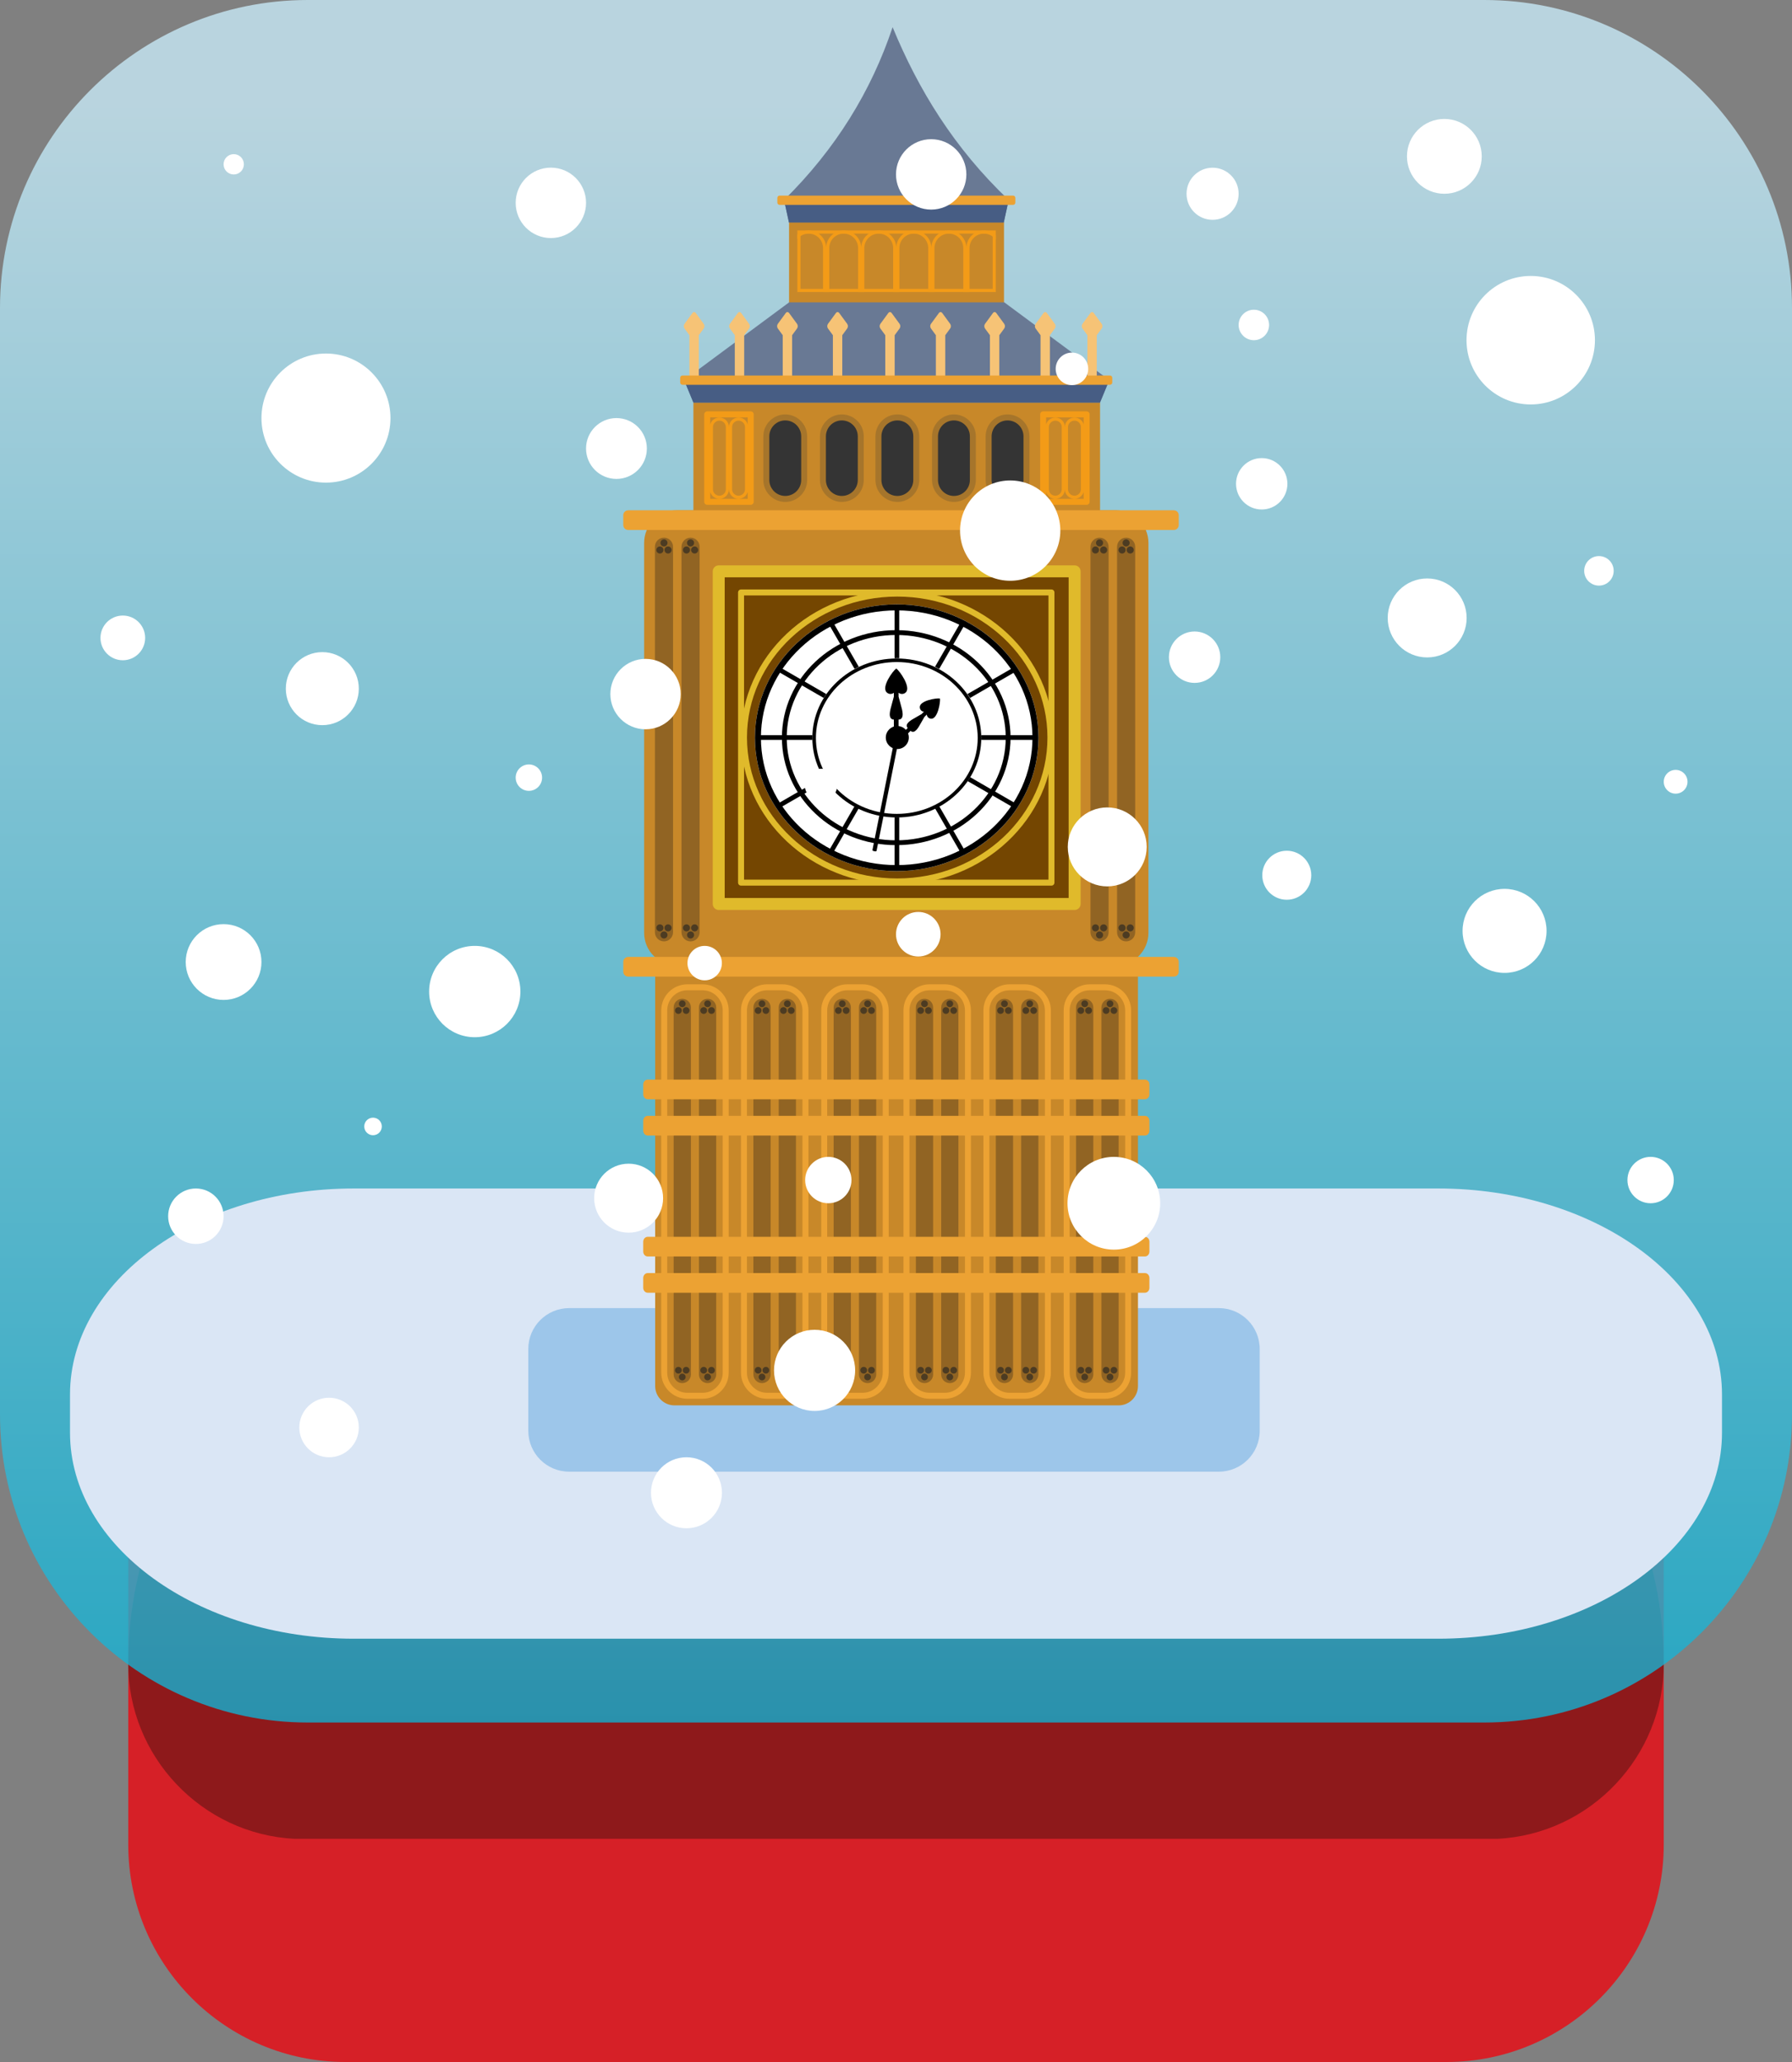 <?xml version="1.0" encoding="UTF-8" standalone="no"?>
<!DOCTYPE svg PUBLIC "-//W3C//DTD SVG 1.1//EN" "http://www.w3.org/Graphics/SVG/1.1/DTD/svg11.dtd">
<svg width="100%" height="100%" viewBox="0 0 300 345" version="1.1" xmlns="http://www.w3.org/2000/svg" xmlns:xlink="http://www.w3.org/1999/xlink" xml:space="preserve" xmlns:serif="http://www.serif.com/" style="fill-rule:evenodd;clip-rule:evenodd;stroke-linejoin:round;stroke-miterlimit:2;">
    <rect x="0" y="0" width="300" height="345" fill="#808080" stroke="none"/>
    <path d="M278.53,248.83C278.53,228.751 262.229,212.45 242.15,212.45L57.85,212.45C37.771,212.45 21.47,228.751 21.47,248.83L21.47,308.62C21.47,328.699 37.771,345 57.85,345L242.15,345C262.229,345 278.53,328.699 278.53,308.62L278.53,248.83Z" style="fill:#d62027;"/>
    <path d="M212.71,212.45L87.29,212.45C51.186,212.45 21.475,242.156 21.47,278.26C21.403,293.84 33.769,306.889 49.33,307.66L250.67,307.66C266.231,306.889 278.597,293.84 278.53,278.26C278.525,242.156 248.814,212.45 212.71,212.45Z" style="fill:#8e191b;fill-rule:nonzero;"/>
    <path d="M300,51.53C300,23.09 276.91,0 248.47,0L51.53,0C23.09,0 0,23.09 0,51.53L0,236.67C0,265.11 23.09,288.2 51.53,288.2L248.47,288.2C276.91,288.2 300,265.11 300,236.67L300,51.53Z" style="fill:url(#_Linear1);"/>
    <path d="M240.77,198.85L59.23,198.85C32.99,198.85 11.72,214.28 11.72,233.32L11.72,239.71C11.72,258.71 32.99,274.18 59.23,274.18L240.77,274.18C267.01,274.18 288.28,258.75 288.28,239.71L288.28,233.32C288.28,214.28 267,198.85 240.77,198.85Z" style="fill:#dae6f5;fill-rule:nonzero;"/>
    <g transform="matrix(1,0,0,1,9.939,0)">
        <path d="M200.95,225.706C200.95,221.931 197.885,218.865 194.109,218.865L85.343,218.865C81.567,218.865 78.502,221.931 78.502,225.706L78.502,239.389C78.502,243.165 81.567,246.23 85.343,246.23L194.109,246.23C197.885,246.23 200.95,243.165 200.95,239.389L200.95,225.706Z" style="fill:#9dc6ea;"/>
    </g>
    <g transform="matrix(0.886,0,0,0.886,17.702,26.922)">
        <g transform="matrix(0.894,0,0,0.908,11.731,23.853)">
            <path d="M205.043,54.145C205.043,51.928 203.214,50.127 200.961,50.127L107.084,50.127C104.831,50.127 103.002,51.928 103.002,54.145L103.002,228.53C103.002,230.747 104.831,232.548 107.084,232.548L200.961,232.548C203.214,232.548 205.043,230.747 205.043,228.53L205.043,54.145Z" style="fill:#c88829;"/>
        </g>
        <g transform="matrix(0.753,0,0,0.13,33.479,39.094)">
            <rect x="103.002" y="50.127" width="102.04" height="182.42" style="fill:#c88829;"/>
        </g>
        <g transform="matrix(0.398,0,0,0.101,88.12,6.527)">
            <rect x="103.002" y="50.127" width="102.04" height="182.42" style="fill:#c88829;"/>
        </g>
        <g transform="matrix(0.812,0,0,0.812,26.942,9.537)">
            <path d="M103.569,44.458L101.409,39.234L125.84,21.148L175.91,21.148L200.341,39.234L198.181,44.458L103.569,44.458Z" style="fill:#697994;"/>
        </g>
        <g transform="matrix(0.812,0,0,0.812,26.942,9.537)">
            <path d="M103.569,44.458L101.409,39.234L200.341,39.234L198.181,44.458L103.569,44.458Z" style="fill:#475d84;"/>
        </g>
        <g transform="matrix(0.429,0,0,0.812,84.665,-24.475)">
            <path d="M103.569,44.458L101.409,39.234C124.122,27.39 139.808,13.933 149.222,-0.957C160.499,13.491 176.208,27.13 200.341,39.234L198.181,44.458L103.569,44.458Z" style="fill:#697994;"/>
        </g>
        <g transform="matrix(0.429,0,0,0.812,84.665,-24.475)">
            <path d="M103.569,44.458L101.409,39.234L200.341,39.234L198.181,44.458L103.569,44.458Z" style="fill:#475d84;"/>
        </g>
        <g transform="matrix(0.856,0,0,0.796,20.698,29.031)">
            <path d="M205.981,54.145C205.981,49.88 202.762,46.417 198.797,46.417L101.848,46.417C97.883,46.417 94.664,49.88 94.664,54.145L94.664,146.666C94.664,150.931 97.883,154.394 101.848,154.394L198.797,154.394C202.762,154.394 205.981,150.931 205.981,146.666L205.981,54.145Z" style="fill:#c88829;"/>
        </g>
        <g>
            <g transform="matrix(1.129,0,0,2.481,-19.989,-158.706)">
                <path d="M112.648,93.335C112.648,92.955 111.969,92.646 111.132,92.646C110.296,92.646 109.617,92.955 109.617,93.335L109.617,122.685C109.617,123.065 110.296,123.374 111.132,123.374C111.969,123.374 112.648,123.065 112.648,122.685L112.648,93.335Z" style="fill:#916423;"/>
            </g>
            <g transform="matrix(1.129,0,0,1.129,-19.989,-30.401)">
                <path d="M111.132,156.99C111.459,156.99 111.725,156.725 111.725,156.398C111.725,156.071 111.459,155.806 111.132,155.806C110.806,155.806 110.54,156.071 110.54,156.398C110.54,156.725 110.806,156.99 111.132,156.99ZM110.451,155.806C110.778,155.806 111.043,155.541 111.043,155.214C111.043,154.887 110.778,154.622 110.451,154.622C110.124,154.622 109.859,154.887 109.859,155.214C109.859,155.541 110.124,155.806 110.451,155.806ZM111.814,155.806C112.141,155.806 112.406,155.541 112.406,155.214C112.406,154.887 112.141,154.622 111.814,154.622C111.487,154.622 111.222,154.887 111.222,155.214C111.222,155.541 111.487,155.806 111.814,155.806ZM110.451,91.415C110.778,91.415 111.043,91.68 111.043,92.007C111.043,92.334 110.778,92.599 110.451,92.599C110.124,92.599 109.859,92.334 109.859,92.007C109.859,91.68 110.124,91.415 110.451,91.415ZM111.814,91.415C112.141,91.415 112.406,91.68 112.406,92.007C112.406,92.334 112.141,92.599 111.814,92.599C111.487,92.599 111.222,92.334 111.222,92.007C111.222,91.68 111.487,91.415 111.814,91.415ZM111.132,90.23C111.459,90.23 111.725,90.496 111.725,90.822C111.725,91.149 111.459,91.415 111.132,91.415C110.806,91.415 110.54,91.149 110.54,90.822C110.54,90.496 110.806,90.23 111.132,90.23Z" style="fill:#4c3b22;"/>
            </g>
        </g>
        <g transform="matrix(1,0,0,1,5.023,0)">
            <g transform="matrix(1.129,0,0,2.481,-19.989,-158.706)">
                <path d="M112.648,93.335C112.648,92.955 111.969,92.646 111.132,92.646C110.296,92.646 109.617,92.955 109.617,93.335L109.617,122.685C109.617,123.065 110.296,123.374 111.132,123.374C111.969,123.374 112.648,123.065 112.648,122.685L112.648,93.335Z" style="fill:#916423;"/>
            </g>
            <g transform="matrix(1.129,0,0,1.129,-19.989,-30.401)">
                <path d="M111.132,156.99C111.459,156.99 111.725,156.725 111.725,156.398C111.725,156.071 111.459,155.806 111.132,155.806C110.806,155.806 110.54,156.071 110.54,156.398C110.54,156.725 110.806,156.99 111.132,156.99ZM110.451,155.806C110.778,155.806 111.043,155.541 111.043,155.214C111.043,154.887 110.778,154.622 110.451,154.622C110.124,154.622 109.859,154.887 109.859,155.214C109.859,155.541 110.124,155.806 110.451,155.806ZM111.814,155.806C112.141,155.806 112.406,155.541 112.406,155.214C112.406,154.887 112.141,154.622 111.814,154.622C111.487,154.622 111.222,154.887 111.222,155.214C111.222,155.541 111.487,155.806 111.814,155.806ZM110.451,91.415C110.778,91.415 111.043,91.68 111.043,92.007C111.043,92.334 110.778,92.599 110.451,92.599C110.124,92.599 109.859,92.334 109.859,92.007C109.859,91.68 110.124,91.415 110.451,91.415ZM111.814,91.415C112.141,91.415 112.406,91.68 112.406,92.007C112.406,92.334 112.141,92.599 111.814,92.599C111.487,92.599 111.222,92.334 111.222,92.007C111.222,91.68 111.487,91.415 111.814,91.415ZM111.132,90.23C111.459,90.23 111.725,90.496 111.725,90.822C111.725,91.149 111.459,91.415 111.132,91.415C110.806,91.415 110.54,91.149 110.54,90.822C110.54,90.496 110.806,90.23 111.132,90.23Z" style="fill:#4c3b22;"/>
            </g>
        </g>
        <g transform="matrix(1,0,0,1,82.302,0)">
            <g transform="matrix(1.129,0,0,2.481,-19.989,-158.706)">
                <path d="M112.648,93.335C112.648,92.955 111.969,92.646 111.132,92.646C110.296,92.646 109.617,92.955 109.617,93.335L109.617,122.685C109.617,123.065 110.296,123.374 111.132,123.374C111.969,123.374 112.648,123.065 112.648,122.685L112.648,93.335Z" style="fill:#916423;"/>
            </g>
            <g transform="matrix(1.129,0,0,1.129,-19.989,-30.401)">
                <path d="M111.132,156.99C111.459,156.99 111.725,156.725 111.725,156.398C111.725,156.071 111.459,155.806 111.132,155.806C110.806,155.806 110.54,156.071 110.54,156.398C110.54,156.725 110.806,156.99 111.132,156.99ZM110.451,155.806C110.778,155.806 111.043,155.541 111.043,155.214C111.043,154.887 110.778,154.622 110.451,154.622C110.124,154.622 109.859,154.887 109.859,155.214C109.859,155.541 110.124,155.806 110.451,155.806ZM111.814,155.806C112.141,155.806 112.406,155.541 112.406,155.214C112.406,154.887 112.141,154.622 111.814,154.622C111.487,154.622 111.222,154.887 111.222,155.214C111.222,155.541 111.487,155.806 111.814,155.806ZM110.451,91.415C110.778,91.415 111.043,91.68 111.043,92.007C111.043,92.334 110.778,92.599 110.451,92.599C110.124,92.599 109.859,92.334 109.859,92.007C109.859,91.68 110.124,91.415 110.451,91.415ZM111.814,91.415C112.141,91.415 112.406,91.68 112.406,92.007C112.406,92.334 112.141,92.599 111.814,92.599C111.487,92.599 111.222,92.334 111.222,92.007C111.222,91.68 111.487,91.415 111.814,91.415ZM111.132,90.23C111.459,90.23 111.725,90.496 111.725,90.822C111.725,91.149 111.459,91.415 111.132,91.415C110.806,91.415 110.54,91.149 110.54,90.822C110.54,90.496 110.806,90.23 111.132,90.23Z" style="fill:#4c3b22;"/>
            </g>
        </g>
        <g transform="matrix(1,0,0,1,87.325,0)">
            <g transform="matrix(1.129,0,0,2.481,-19.989,-158.706)">
                <path d="M112.648,93.335C112.648,92.955 111.969,92.646 111.132,92.646C110.296,92.646 109.617,92.955 109.617,93.335L109.617,122.685C109.617,123.065 110.296,123.374 111.132,123.374C111.969,123.374 112.648,123.065 112.648,122.685L112.648,93.335Z" style="fill:#916423;"/>
            </g>
            <g transform="matrix(1.129,0,0,1.129,-19.989,-30.401)">
                <path d="M111.132,156.99C111.459,156.99 111.725,156.725 111.725,156.398C111.725,156.071 111.459,155.806 111.132,155.806C110.806,155.806 110.54,156.071 110.54,156.398C110.54,156.725 110.806,156.99 111.132,156.99ZM110.451,155.806C110.778,155.806 111.043,155.541 111.043,155.214C111.043,154.887 110.778,154.622 110.451,154.622C110.124,154.622 109.859,154.887 109.859,155.214C109.859,155.541 110.124,155.806 110.451,155.806ZM111.814,155.806C112.141,155.806 112.406,155.541 112.406,155.214C112.406,154.887 112.141,154.622 111.814,154.622C111.487,154.622 111.222,154.887 111.222,155.214C111.222,155.541 111.487,155.806 111.814,155.806ZM110.451,91.415C110.778,91.415 111.043,91.68 111.043,92.007C111.043,92.334 110.778,92.599 110.451,92.599C110.124,92.599 109.859,92.334 109.859,92.007C109.859,91.68 110.124,91.415 110.451,91.415ZM111.814,91.415C112.141,91.415 112.406,91.68 112.406,92.007C112.406,92.334 112.141,92.599 111.814,92.599C111.487,92.599 111.222,92.334 111.222,92.007C111.222,91.68 111.487,91.415 111.814,91.415ZM111.132,90.23C111.459,90.23 111.725,90.496 111.725,90.822C111.725,91.149 111.459,91.415 111.132,91.415C110.806,91.415 110.54,91.149 110.54,90.822C110.54,90.496 110.806,90.23 111.132,90.23Z" style="fill:#4c3b22;"/>
            </g>
        </g>
        <g transform="matrix(1,0,0,1,1.865,0)">
            <g transform="matrix(0.952,0,0,0.952,82.695,90.492)">
                <g transform="matrix(1.129,0,0,2.481,-19.989,-158.706)">
                    <path d="M112.648,93.335C112.648,92.955 111.969,92.646 111.132,92.646C110.296,92.646 109.617,92.955 109.617,93.335L109.617,122.685C109.617,123.065 110.296,123.374 111.132,123.374C111.969,123.374 112.648,123.065 112.648,122.685L112.648,93.335Z" style="fill:#916423;"/>
                </g>
                <g transform="matrix(1.129,0,0,1.129,-19.989,-30.401)">
                    <path d="M111.132,156.99C111.459,156.99 111.725,156.725 111.725,156.398C111.725,156.071 111.459,155.806 111.132,155.806C110.806,155.806 110.54,156.071 110.54,156.398C110.54,156.725 110.806,156.99 111.132,156.99ZM110.451,155.806C110.778,155.806 111.043,155.541 111.043,155.214C111.043,154.887 110.778,154.622 110.451,154.622C110.124,154.622 109.859,154.887 109.859,155.214C109.859,155.541 110.124,155.806 110.451,155.806ZM111.814,155.806C112.141,155.806 112.406,155.541 112.406,155.214C112.406,154.887 112.141,154.622 111.814,154.622C111.487,154.622 111.222,154.887 111.222,155.214C111.222,155.541 111.487,155.806 111.814,155.806ZM110.451,91.415C110.778,91.415 111.043,91.68 111.043,92.007C111.043,92.334 110.778,92.599 110.451,92.599C110.124,92.599 109.859,92.334 109.859,92.007C109.859,91.68 110.124,91.415 110.451,91.415ZM111.814,91.415C112.141,91.415 112.406,91.68 112.406,92.007C112.406,92.334 112.141,92.599 111.814,92.599C111.487,92.599 111.222,92.334 111.222,92.007C111.222,91.68 111.487,91.415 111.814,91.415ZM111.132,90.23C111.459,90.23 111.725,90.496 111.725,90.822C111.725,91.149 111.459,91.415 111.132,91.415C110.806,91.415 110.54,91.149 110.54,90.822C110.54,90.496 110.806,90.23 111.132,90.23Z" style="fill:#4c3b22;"/>
                </g>
            </g>
            <g transform="matrix(0.952,0,0,0.952,87.478,90.492)">
                <g transform="matrix(1.129,0,0,2.481,-19.989,-158.706)">
                    <path d="M112.648,93.335C112.648,92.955 111.969,92.646 111.132,92.646C110.296,92.646 109.617,92.955 109.617,93.335L109.617,122.685C109.617,123.065 110.296,123.374 111.132,123.374C111.969,123.374 112.648,123.065 112.648,122.685L112.648,93.335Z" style="fill:#916423;"/>
                </g>
                <g transform="matrix(1.129,0,0,1.129,-19.989,-30.401)">
                    <path d="M111.132,156.99C111.459,156.99 111.725,156.725 111.725,156.398C111.725,156.071 111.459,155.806 111.132,155.806C110.806,155.806 110.54,156.071 110.54,156.398C110.54,156.725 110.806,156.99 111.132,156.99ZM110.451,155.806C110.778,155.806 111.043,155.541 111.043,155.214C111.043,154.887 110.778,154.622 110.451,154.622C110.124,154.622 109.859,154.887 109.859,155.214C109.859,155.541 110.124,155.806 110.451,155.806ZM111.814,155.806C112.141,155.806 112.406,155.541 112.406,155.214C112.406,154.887 112.141,154.622 111.814,154.622C111.487,154.622 111.222,154.887 111.222,155.214C111.222,155.541 111.487,155.806 111.814,155.806ZM110.451,91.415C110.778,91.415 111.043,91.68 111.043,92.007C111.043,92.334 110.778,92.599 110.451,92.599C110.124,92.599 109.859,92.334 109.859,92.007C109.859,91.68 110.124,91.415 110.451,91.415ZM111.814,91.415C112.141,91.415 112.406,91.68 112.406,92.007C112.406,92.334 112.141,92.599 111.814,92.599C111.487,92.599 111.222,92.334 111.222,92.007C111.222,91.68 111.487,91.415 111.814,91.415ZM111.132,90.23C111.459,90.23 111.725,90.496 111.725,90.822C111.725,91.149 111.459,91.415 111.132,91.415C110.806,91.415 110.54,91.149 110.54,90.822C110.54,90.496 110.806,90.23 111.132,90.23Z" style="fill:#4c3b22;"/>
                </g>
            </g>
            <g transform="matrix(1.129,0,0,1.111,-19.989,-26.041)">
                <path d="M187.664,167.836C187.664,165.384 185.706,163.394 183.295,163.394C183.295,163.394 180.742,163.394 180.742,163.394C178.331,163.394 176.373,165.384 176.373,167.836C176.373,167.836 176.373,229.401 176.373,229.401C176.373,231.853 178.331,233.844 180.742,233.844C180.742,233.844 183.295,233.844 183.295,233.844C185.706,233.844 187.664,231.853 187.664,229.401C187.664,229.401 187.664,167.836 187.664,167.836ZM186.664,167.836L186.664,229.401C186.664,231.292 185.154,232.827 183.295,232.827L180.742,232.827C178.883,232.827 177.373,231.292 177.373,229.401L177.373,167.836C177.373,165.946 178.883,164.41 180.742,164.41L183.295,164.41C185.154,164.41 186.664,165.946 186.664,167.836Z" style="fill:#eca233;"/>
            </g>
        </g>
        <g transform="matrix(1,0,0,1,-13.299,0)">
            <g transform="matrix(0.952,0,0,0.952,82.695,90.492)">
                <g transform="matrix(1.129,0,0,2.481,-19.989,-158.706)">
                    <path d="M112.648,93.335C112.648,92.955 111.969,92.646 111.132,92.646C110.296,92.646 109.617,92.955 109.617,93.335L109.617,122.685C109.617,123.065 110.296,123.374 111.132,123.374C111.969,123.374 112.648,123.065 112.648,122.685L112.648,93.335Z" style="fill:#916423;"/>
                </g>
                <g transform="matrix(1.129,0,0,1.129,-19.989,-30.401)">
                    <path d="M111.132,156.99C111.459,156.99 111.725,156.725 111.725,156.398C111.725,156.071 111.459,155.806 111.132,155.806C110.806,155.806 110.54,156.071 110.54,156.398C110.54,156.725 110.806,156.99 111.132,156.99ZM110.451,155.806C110.778,155.806 111.043,155.541 111.043,155.214C111.043,154.887 110.778,154.622 110.451,154.622C110.124,154.622 109.859,154.887 109.859,155.214C109.859,155.541 110.124,155.806 110.451,155.806ZM111.814,155.806C112.141,155.806 112.406,155.541 112.406,155.214C112.406,154.887 112.141,154.622 111.814,154.622C111.487,154.622 111.222,154.887 111.222,155.214C111.222,155.541 111.487,155.806 111.814,155.806ZM110.451,91.415C110.778,91.415 111.043,91.68 111.043,92.007C111.043,92.334 110.778,92.599 110.451,92.599C110.124,92.599 109.859,92.334 109.859,92.007C109.859,91.68 110.124,91.415 110.451,91.415ZM111.814,91.415C112.141,91.415 112.406,91.68 112.406,92.007C112.406,92.334 112.141,92.599 111.814,92.599C111.487,92.599 111.222,92.334 111.222,92.007C111.222,91.68 111.487,91.415 111.814,91.415ZM111.132,90.23C111.459,90.23 111.725,90.496 111.725,90.822C111.725,91.149 111.459,91.415 111.132,91.415C110.806,91.415 110.54,91.149 110.54,90.822C110.54,90.496 110.806,90.23 111.132,90.23Z" style="fill:#4c3b22;"/>
                </g>
            </g>
            <g transform="matrix(0.952,0,0,0.952,87.478,90.492)">
                <g transform="matrix(1.129,0,0,2.481,-19.989,-158.706)">
                    <path d="M112.648,93.335C112.648,92.955 111.969,92.646 111.132,92.646C110.296,92.646 109.617,92.955 109.617,93.335L109.617,122.685C109.617,123.065 110.296,123.374 111.132,123.374C111.969,123.374 112.648,123.065 112.648,122.685L112.648,93.335Z" style="fill:#916423;"/>
                </g>
                <g transform="matrix(1.129,0,0,1.129,-19.989,-30.401)">
                    <path d="M111.132,156.99C111.459,156.99 111.725,156.725 111.725,156.398C111.725,156.071 111.459,155.806 111.132,155.806C110.806,155.806 110.54,156.071 110.54,156.398C110.54,156.725 110.806,156.99 111.132,156.99ZM110.451,155.806C110.778,155.806 111.043,155.541 111.043,155.214C111.043,154.887 110.778,154.622 110.451,154.622C110.124,154.622 109.859,154.887 109.859,155.214C109.859,155.541 110.124,155.806 110.451,155.806ZM111.814,155.806C112.141,155.806 112.406,155.541 112.406,155.214C112.406,154.887 112.141,154.622 111.814,154.622C111.487,154.622 111.222,154.887 111.222,155.214C111.222,155.541 111.487,155.806 111.814,155.806ZM110.451,91.415C110.778,91.415 111.043,91.68 111.043,92.007C111.043,92.334 110.778,92.599 110.451,92.599C110.124,92.599 109.859,92.334 109.859,92.007C109.859,91.68 110.124,91.415 110.451,91.415ZM111.814,91.415C112.141,91.415 112.406,91.68 112.406,92.007C112.406,92.334 112.141,92.599 111.814,92.599C111.487,92.599 111.222,92.334 111.222,92.007C111.222,91.68 111.487,91.415 111.814,91.415ZM111.132,90.23C111.459,90.23 111.725,90.496 111.725,90.822C111.725,91.149 111.459,91.415 111.132,91.415C110.806,91.415 110.54,91.149 110.54,90.822C110.54,90.496 110.806,90.23 111.132,90.23Z" style="fill:#4c3b22;"/>
                </g>
            </g>
            <g transform="matrix(1.129,0,0,1.111,-19.989,-26.041)">
                <path d="M187.664,167.836C187.664,165.384 185.706,163.394 183.295,163.394C183.295,163.394 180.742,163.394 180.742,163.394C178.331,163.394 176.373,165.384 176.373,167.836C176.373,167.836 176.373,229.401 176.373,229.401C176.373,231.853 178.331,233.844 180.742,233.844C180.742,233.844 183.295,233.844 183.295,233.844C185.706,233.844 187.664,231.853 187.664,229.401C187.664,229.401 187.664,167.836 187.664,167.836ZM186.664,167.836L186.664,229.401C186.664,231.292 185.154,232.827 183.295,232.827L180.742,232.827C178.883,232.827 177.373,231.292 177.373,229.401L177.373,167.836C177.373,165.946 178.883,164.41 180.742,164.41L183.295,164.41C185.154,164.41 186.664,165.946 186.664,167.836Z" style="fill:#eca233;"/>
            </g>
        </g>
        <g transform="matrix(1,0,0,1,-28.406,0)">
            <g transform="matrix(0.952,0,0,0.952,82.695,90.492)">
                <g transform="matrix(1.129,0,0,2.481,-19.989,-158.706)">
                    <path d="M112.648,93.335C112.648,92.955 111.969,92.646 111.132,92.646C110.296,92.646 109.617,92.955 109.617,93.335L109.617,122.685C109.617,123.065 110.296,123.374 111.132,123.374C111.969,123.374 112.648,123.065 112.648,122.685L112.648,93.335Z" style="fill:#916423;"/>
                </g>
                <g transform="matrix(1.129,0,0,1.129,-19.989,-30.401)">
                    <path d="M111.132,156.99C111.459,156.99 111.725,156.725 111.725,156.398C111.725,156.071 111.459,155.806 111.132,155.806C110.806,155.806 110.54,156.071 110.54,156.398C110.54,156.725 110.806,156.99 111.132,156.99ZM110.451,155.806C110.778,155.806 111.043,155.541 111.043,155.214C111.043,154.887 110.778,154.622 110.451,154.622C110.124,154.622 109.859,154.887 109.859,155.214C109.859,155.541 110.124,155.806 110.451,155.806ZM111.814,155.806C112.141,155.806 112.406,155.541 112.406,155.214C112.406,154.887 112.141,154.622 111.814,154.622C111.487,154.622 111.222,154.887 111.222,155.214C111.222,155.541 111.487,155.806 111.814,155.806ZM110.451,91.415C110.778,91.415 111.043,91.68 111.043,92.007C111.043,92.334 110.778,92.599 110.451,92.599C110.124,92.599 109.859,92.334 109.859,92.007C109.859,91.68 110.124,91.415 110.451,91.415ZM111.814,91.415C112.141,91.415 112.406,91.68 112.406,92.007C112.406,92.334 112.141,92.599 111.814,92.599C111.487,92.599 111.222,92.334 111.222,92.007C111.222,91.68 111.487,91.415 111.814,91.415ZM111.132,90.23C111.459,90.23 111.725,90.496 111.725,90.822C111.725,91.149 111.459,91.415 111.132,91.415C110.806,91.415 110.54,91.149 110.54,90.822C110.54,90.496 110.806,90.23 111.132,90.23Z" style="fill:#4c3b22;"/>
                </g>
            </g>
            <g transform="matrix(0.952,0,0,0.952,87.478,90.492)">
                <g transform="matrix(1.129,0,0,2.481,-19.989,-158.706)">
                    <path d="M112.648,93.335C112.648,92.955 111.969,92.646 111.132,92.646C110.296,92.646 109.617,92.955 109.617,93.335L109.617,122.685C109.617,123.065 110.296,123.374 111.132,123.374C111.969,123.374 112.648,123.065 112.648,122.685L112.648,93.335Z" style="fill:#916423;"/>
                </g>
                <g transform="matrix(1.129,0,0,1.129,-19.989,-30.401)">
                    <path d="M111.132,156.99C111.459,156.99 111.725,156.725 111.725,156.398C111.725,156.071 111.459,155.806 111.132,155.806C110.806,155.806 110.54,156.071 110.54,156.398C110.54,156.725 110.806,156.99 111.132,156.99ZM110.451,155.806C110.778,155.806 111.043,155.541 111.043,155.214C111.043,154.887 110.778,154.622 110.451,154.622C110.124,154.622 109.859,154.887 109.859,155.214C109.859,155.541 110.124,155.806 110.451,155.806ZM111.814,155.806C112.141,155.806 112.406,155.541 112.406,155.214C112.406,154.887 112.141,154.622 111.814,154.622C111.487,154.622 111.222,154.887 111.222,155.214C111.222,155.541 111.487,155.806 111.814,155.806ZM110.451,91.415C110.778,91.415 111.043,91.68 111.043,92.007C111.043,92.334 110.778,92.599 110.451,92.599C110.124,92.599 109.859,92.334 109.859,92.007C109.859,91.68 110.124,91.415 110.451,91.415ZM111.814,91.415C112.141,91.415 112.406,91.68 112.406,92.007C112.406,92.334 112.141,92.599 111.814,92.599C111.487,92.599 111.222,92.334 111.222,92.007C111.222,91.68 111.487,91.415 111.814,91.415ZM111.132,90.23C111.459,90.23 111.725,90.496 111.725,90.822C111.725,91.149 111.459,91.415 111.132,91.415C110.806,91.415 110.54,91.149 110.54,90.822C110.54,90.496 110.806,90.23 111.132,90.23Z" style="fill:#4c3b22;"/>
                </g>
            </g>
            <g transform="matrix(1.129,0,0,1.111,-19.989,-26.041)">
                <path d="M187.664,167.836C187.664,165.384 185.706,163.394 183.295,163.394C183.295,163.394 180.742,163.394 180.742,163.394C178.331,163.394 176.373,165.384 176.373,167.836C176.373,167.836 176.373,229.401 176.373,229.401C176.373,231.853 178.331,233.844 180.742,233.844C180.742,233.844 183.295,233.844 183.295,233.844C185.706,233.844 187.664,231.853 187.664,229.401C187.664,229.401 187.664,167.836 187.664,167.836ZM186.664,167.836L186.664,229.401C186.664,231.292 185.154,232.827 183.295,232.827L180.742,232.827C178.883,232.827 177.373,231.292 177.373,229.401L177.373,167.836C177.373,165.946 178.883,164.41 180.742,164.41L183.295,164.41C185.154,164.41 186.664,165.946 186.664,167.836Z" style="fill:#eca233;"/>
            </g>
        </g>
        <g transform="matrix(1,0,0,1,-43.943,0)">
            <g transform="matrix(0.952,0,0,0.952,82.695,90.492)">
                <g transform="matrix(1.129,0,0,2.481,-19.989,-158.706)">
                    <path d="M112.648,93.335C112.648,92.955 111.969,92.646 111.132,92.646C110.296,92.646 109.617,92.955 109.617,93.335L109.617,122.685C109.617,123.065 110.296,123.374 111.132,123.374C111.969,123.374 112.648,123.065 112.648,122.685L112.648,93.335Z" style="fill:#916423;"/>
                </g>
                <g transform="matrix(1.129,0,0,1.129,-19.989,-30.401)">
                    <path d="M111.132,156.99C111.459,156.99 111.725,156.725 111.725,156.398C111.725,156.071 111.459,155.806 111.132,155.806C110.806,155.806 110.54,156.071 110.54,156.398C110.54,156.725 110.806,156.99 111.132,156.99ZM110.451,155.806C110.778,155.806 111.043,155.541 111.043,155.214C111.043,154.887 110.778,154.622 110.451,154.622C110.124,154.622 109.859,154.887 109.859,155.214C109.859,155.541 110.124,155.806 110.451,155.806ZM111.814,155.806C112.141,155.806 112.406,155.541 112.406,155.214C112.406,154.887 112.141,154.622 111.814,154.622C111.487,154.622 111.222,154.887 111.222,155.214C111.222,155.541 111.487,155.806 111.814,155.806ZM110.451,91.415C110.778,91.415 111.043,91.68 111.043,92.007C111.043,92.334 110.778,92.599 110.451,92.599C110.124,92.599 109.859,92.334 109.859,92.007C109.859,91.68 110.124,91.415 110.451,91.415ZM111.814,91.415C112.141,91.415 112.406,91.68 112.406,92.007C112.406,92.334 112.141,92.599 111.814,92.599C111.487,92.599 111.222,92.334 111.222,92.007C111.222,91.68 111.487,91.415 111.814,91.415ZM111.132,90.23C111.459,90.23 111.725,90.496 111.725,90.822C111.725,91.149 111.459,91.415 111.132,91.415C110.806,91.415 110.54,91.149 110.54,90.822C110.54,90.496 110.806,90.23 111.132,90.23Z" style="fill:#4c3b22;"/>
                </g>
            </g>
            <g transform="matrix(0.952,0,0,0.952,87.478,90.492)">
                <g transform="matrix(1.129,0,0,2.481,-19.989,-158.706)">
                    <path d="M112.648,93.335C112.648,92.955 111.969,92.646 111.132,92.646C110.296,92.646 109.617,92.955 109.617,93.335L109.617,122.685C109.617,123.065 110.296,123.374 111.132,123.374C111.969,123.374 112.648,123.065 112.648,122.685L112.648,93.335Z" style="fill:#916423;"/>
                </g>
                <g transform="matrix(1.129,0,0,1.129,-19.989,-30.401)">
                    <path d="M111.132,156.99C111.459,156.99 111.725,156.725 111.725,156.398C111.725,156.071 111.459,155.806 111.132,155.806C110.806,155.806 110.54,156.071 110.54,156.398C110.54,156.725 110.806,156.99 111.132,156.99ZM110.451,155.806C110.778,155.806 111.043,155.541 111.043,155.214C111.043,154.887 110.778,154.622 110.451,154.622C110.124,154.622 109.859,154.887 109.859,155.214C109.859,155.541 110.124,155.806 110.451,155.806ZM111.814,155.806C112.141,155.806 112.406,155.541 112.406,155.214C112.406,154.887 112.141,154.622 111.814,154.622C111.487,154.622 111.222,154.887 111.222,155.214C111.222,155.541 111.487,155.806 111.814,155.806ZM110.451,91.415C110.778,91.415 111.043,91.68 111.043,92.007C111.043,92.334 110.778,92.599 110.451,92.599C110.124,92.599 109.859,92.334 109.859,92.007C109.859,91.68 110.124,91.415 110.451,91.415ZM111.814,91.415C112.141,91.415 112.406,91.68 112.406,92.007C112.406,92.334 112.141,92.599 111.814,92.599C111.487,92.599 111.222,92.334 111.222,92.007C111.222,91.68 111.487,91.415 111.814,91.415ZM111.132,90.23C111.459,90.23 111.725,90.496 111.725,90.822C111.725,91.149 111.459,91.415 111.132,91.415C110.806,91.415 110.54,91.149 110.54,90.822C110.54,90.496 110.806,90.23 111.132,90.23Z" style="fill:#4c3b22;"/>
                </g>
            </g>
            <g transform="matrix(1.129,0,0,1.111,-19.989,-26.041)">
                <path d="M187.664,167.836C187.664,165.384 185.706,163.394 183.295,163.394C183.295,163.394 180.742,163.394 180.742,163.394C178.331,163.394 176.373,165.384 176.373,167.836C176.373,167.836 176.373,229.401 176.373,229.401C176.373,231.853 178.331,233.844 180.742,233.844C180.742,233.844 183.295,233.844 183.295,233.844C185.706,233.844 187.664,231.853 187.664,229.401C187.664,229.401 187.664,167.836 187.664,167.836ZM186.664,167.836L186.664,229.401C186.664,231.292 185.154,232.827 183.295,232.827L180.742,232.827C178.883,232.827 177.373,231.292 177.373,229.401L177.373,167.836C177.373,165.946 178.883,164.41 180.742,164.41L183.295,164.41C185.154,164.41 186.664,165.946 186.664,167.836Z" style="fill:#eca233;"/>
            </g>
        </g>
        <g transform="matrix(1,0,0,1,-59.107,0)">
            <g transform="matrix(0.952,0,0,0.952,82.695,90.492)">
                <g transform="matrix(1.129,0,0,2.481,-19.989,-158.706)">
                    <path d="M112.648,93.335C112.648,92.955 111.969,92.646 111.132,92.646C110.296,92.646 109.617,92.955 109.617,93.335L109.617,122.685C109.617,123.065 110.296,123.374 111.132,123.374C111.969,123.374 112.648,123.065 112.648,122.685L112.648,93.335Z" style="fill:#916423;"/>
                </g>
                <g transform="matrix(1.129,0,0,1.129,-19.989,-30.401)">
                    <path d="M111.132,156.99C111.459,156.99 111.725,156.725 111.725,156.398C111.725,156.071 111.459,155.806 111.132,155.806C110.806,155.806 110.54,156.071 110.54,156.398C110.54,156.725 110.806,156.99 111.132,156.99ZM110.451,155.806C110.778,155.806 111.043,155.541 111.043,155.214C111.043,154.887 110.778,154.622 110.451,154.622C110.124,154.622 109.859,154.887 109.859,155.214C109.859,155.541 110.124,155.806 110.451,155.806ZM111.814,155.806C112.141,155.806 112.406,155.541 112.406,155.214C112.406,154.887 112.141,154.622 111.814,154.622C111.487,154.622 111.222,154.887 111.222,155.214C111.222,155.541 111.487,155.806 111.814,155.806ZM110.451,91.415C110.778,91.415 111.043,91.68 111.043,92.007C111.043,92.334 110.778,92.599 110.451,92.599C110.124,92.599 109.859,92.334 109.859,92.007C109.859,91.68 110.124,91.415 110.451,91.415ZM111.814,91.415C112.141,91.415 112.406,91.68 112.406,92.007C112.406,92.334 112.141,92.599 111.814,92.599C111.487,92.599 111.222,92.334 111.222,92.007C111.222,91.68 111.487,91.415 111.814,91.415ZM111.132,90.23C111.459,90.23 111.725,90.496 111.725,90.822C111.725,91.149 111.459,91.415 111.132,91.415C110.806,91.415 110.54,91.149 110.54,90.822C110.54,90.496 110.806,90.23 111.132,90.23Z" style="fill:#4c3b22;"/>
                </g>
            </g>
            <g transform="matrix(0.952,0,0,0.952,87.478,90.492)">
                <g transform="matrix(1.129,0,0,2.481,-19.989,-158.706)">
                    <path d="M112.648,93.335C112.648,92.955 111.969,92.646 111.132,92.646C110.296,92.646 109.617,92.955 109.617,93.335L109.617,122.685C109.617,123.065 110.296,123.374 111.132,123.374C111.969,123.374 112.648,123.065 112.648,122.685L112.648,93.335Z" style="fill:#916423;"/>
                </g>
                <g transform="matrix(1.129,0,0,1.129,-19.989,-30.401)">
                    <path d="M111.132,156.99C111.459,156.99 111.725,156.725 111.725,156.398C111.725,156.071 111.459,155.806 111.132,155.806C110.806,155.806 110.54,156.071 110.54,156.398C110.54,156.725 110.806,156.99 111.132,156.99ZM110.451,155.806C110.778,155.806 111.043,155.541 111.043,155.214C111.043,154.887 110.778,154.622 110.451,154.622C110.124,154.622 109.859,154.887 109.859,155.214C109.859,155.541 110.124,155.806 110.451,155.806ZM111.814,155.806C112.141,155.806 112.406,155.541 112.406,155.214C112.406,154.887 112.141,154.622 111.814,154.622C111.487,154.622 111.222,154.887 111.222,155.214C111.222,155.541 111.487,155.806 111.814,155.806ZM110.451,91.415C110.778,91.415 111.043,91.68 111.043,92.007C111.043,92.334 110.778,92.599 110.451,92.599C110.124,92.599 109.859,92.334 109.859,92.007C109.859,91.68 110.124,91.415 110.451,91.415ZM111.814,91.415C112.141,91.415 112.406,91.68 112.406,92.007C112.406,92.334 112.141,92.599 111.814,92.599C111.487,92.599 111.222,92.334 111.222,92.007C111.222,91.68 111.487,91.415 111.814,91.415ZM111.132,90.23C111.459,90.23 111.725,90.496 111.725,90.822C111.725,91.149 111.459,91.415 111.132,91.415C110.806,91.415 110.54,91.149 110.54,90.822C110.54,90.496 110.806,90.23 111.132,90.23Z" style="fill:#4c3b22;"/>
                </g>
            </g>
            <g transform="matrix(1.129,0,0,1.111,-19.989,-26.041)">
                <path d="M187.664,167.836C187.664,165.384 185.706,163.394 183.295,163.394C183.295,163.394 180.742,163.394 180.742,163.394C178.331,163.394 176.373,165.384 176.373,167.836C176.373,167.836 176.373,229.401 176.373,229.401C176.373,231.853 178.331,233.844 180.742,233.844C180.742,233.844 183.295,233.844 183.295,233.844C185.706,233.844 187.664,231.853 187.664,229.401C187.664,229.401 187.664,167.836 187.664,167.836ZM186.664,167.836L186.664,229.401C186.664,231.292 185.154,232.827 183.295,232.827L180.742,232.827C178.883,232.827 177.373,231.292 177.373,229.401L177.373,167.836C177.373,165.946 178.883,164.41 180.742,164.41L183.295,164.41C185.154,164.41 186.664,165.946 186.664,167.836Z" style="fill:#eca233;"/>
            </g>
        </g>
        <g transform="matrix(1,0,0,1,-74.175,0)">
            <g transform="matrix(0.952,0,0,0.952,82.695,90.492)">
                <g transform="matrix(1.129,0,0,2.481,-19.989,-158.706)">
                    <path d="M112.648,93.335C112.648,92.955 111.969,92.646 111.132,92.646C110.296,92.646 109.617,92.955 109.617,93.335L109.617,122.685C109.617,123.065 110.296,123.374 111.132,123.374C111.969,123.374 112.648,123.065 112.648,122.685L112.648,93.335Z" style="fill:#916423;"/>
                </g>
                <g transform="matrix(1.129,0,0,1.129,-19.989,-30.401)">
                    <path d="M111.132,156.99C111.459,156.99 111.725,156.725 111.725,156.398C111.725,156.071 111.459,155.806 111.132,155.806C110.806,155.806 110.54,156.071 110.54,156.398C110.54,156.725 110.806,156.99 111.132,156.99ZM110.451,155.806C110.778,155.806 111.043,155.541 111.043,155.214C111.043,154.887 110.778,154.622 110.451,154.622C110.124,154.622 109.859,154.887 109.859,155.214C109.859,155.541 110.124,155.806 110.451,155.806ZM111.814,155.806C112.141,155.806 112.406,155.541 112.406,155.214C112.406,154.887 112.141,154.622 111.814,154.622C111.487,154.622 111.222,154.887 111.222,155.214C111.222,155.541 111.487,155.806 111.814,155.806ZM110.451,91.415C110.778,91.415 111.043,91.68 111.043,92.007C111.043,92.334 110.778,92.599 110.451,92.599C110.124,92.599 109.859,92.334 109.859,92.007C109.859,91.68 110.124,91.415 110.451,91.415ZM111.814,91.415C112.141,91.415 112.406,91.68 112.406,92.007C112.406,92.334 112.141,92.599 111.814,92.599C111.487,92.599 111.222,92.334 111.222,92.007C111.222,91.68 111.487,91.415 111.814,91.415ZM111.132,90.23C111.459,90.23 111.725,90.496 111.725,90.822C111.725,91.149 111.459,91.415 111.132,91.415C110.806,91.415 110.54,91.149 110.54,90.822C110.54,90.496 110.806,90.23 111.132,90.23Z" style="fill:#4c3b22;"/>
                </g>
            </g>
            <g transform="matrix(0.952,0,0,0.952,87.478,90.492)">
                <g transform="matrix(1.129,0,0,2.481,-19.989,-158.706)">
                    <path d="M112.648,93.335C112.648,92.955 111.969,92.646 111.132,92.646C110.296,92.646 109.617,92.955 109.617,93.335L109.617,122.685C109.617,123.065 110.296,123.374 111.132,123.374C111.969,123.374 112.648,123.065 112.648,122.685L112.648,93.335Z" style="fill:#916423;"/>
                </g>
                <g transform="matrix(1.129,0,0,1.129,-19.989,-30.401)">
                    <path d="M111.132,156.99C111.459,156.99 111.725,156.725 111.725,156.398C111.725,156.071 111.459,155.806 111.132,155.806C110.806,155.806 110.54,156.071 110.54,156.398C110.54,156.725 110.806,156.99 111.132,156.99ZM110.451,155.806C110.778,155.806 111.043,155.541 111.043,155.214C111.043,154.887 110.778,154.622 110.451,154.622C110.124,154.622 109.859,154.887 109.859,155.214C109.859,155.541 110.124,155.806 110.451,155.806ZM111.814,155.806C112.141,155.806 112.406,155.541 112.406,155.214C112.406,154.887 112.141,154.622 111.814,154.622C111.487,154.622 111.222,154.887 111.222,155.214C111.222,155.541 111.487,155.806 111.814,155.806ZM110.451,91.415C110.778,91.415 111.043,91.68 111.043,92.007C111.043,92.334 110.778,92.599 110.451,92.599C110.124,92.599 109.859,92.334 109.859,92.007C109.859,91.68 110.124,91.415 110.451,91.415ZM111.814,91.415C112.141,91.415 112.406,91.68 112.406,92.007C112.406,92.334 112.141,92.599 111.814,92.599C111.487,92.599 111.222,92.334 111.222,92.007C111.222,91.68 111.487,91.415 111.814,91.415ZM111.132,90.23C111.459,90.23 111.725,90.496 111.725,90.822C111.725,91.149 111.459,91.415 111.132,91.415C110.806,91.415 110.54,91.149 110.54,90.822C110.54,90.496 110.806,90.23 111.132,90.23Z" style="fill:#4c3b22;"/>
                </g>
            </g>
            <g transform="matrix(1.129,0,0,1.111,-19.989,-26.041)">
                <path d="M187.664,167.836C187.664,165.384 185.706,163.394 183.295,163.394C183.295,163.394 180.742,163.394 180.742,163.394C178.331,163.394 176.373,165.384 176.373,167.836C176.373,167.836 176.373,229.401 176.373,229.401C176.373,231.853 178.331,233.844 180.742,233.844C180.742,233.844 183.295,233.844 183.295,233.844C185.706,233.844 187.664,231.853 187.664,229.401C187.664,229.401 187.664,167.836 187.664,167.836ZM186.664,167.836L186.664,229.401C186.664,231.292 185.154,232.827 183.295,232.827L180.742,232.827C178.883,232.827 177.373,231.292 177.373,229.401L177.373,167.836C177.373,165.946 178.883,164.41 180.742,164.41L183.295,164.41C185.154,164.41 186.664,165.946 186.664,167.836Z" style="fill:#eca233;"/>
            </g>
        </g>
        <g transform="matrix(11.846,0,0,1.636,-1052.94,-56.18)">
            <path d="M105.533,140.951C105.533,140.638 105.501,140.383 105.461,140.383L97.531,140.383C97.491,140.383 97.459,140.638 97.459,140.951L97.459,142.087C97.459,142.401 97.491,142.655 97.531,142.655L105.461,142.655C105.501,142.655 105.533,142.401 105.533,142.087L105.533,140.951Z" style="fill:#eca233;"/>
        </g>
        <g transform="matrix(11.846,0,0,1.636,-1052.94,-49.336)">
            <path d="M105.533,140.951C105.533,140.638 105.501,140.383 105.461,140.383L97.531,140.383C97.491,140.383 97.459,140.638 97.459,140.951L97.459,142.087C97.459,142.401 97.491,142.655 97.531,142.655L105.461,142.655C105.501,142.655 105.533,142.401 105.533,142.087L105.533,140.951Z" style="fill:#eca233;"/>
        </g>
        <g transform="matrix(11.846,0,0,1.636,-1052.94,-26.492)">
            <path d="M105.533,140.951C105.533,140.638 105.501,140.383 105.461,140.383L97.531,140.383C97.491,140.383 97.459,140.638 97.459,140.951L97.459,142.087C97.459,142.401 97.491,142.655 97.531,142.655L105.461,142.655C105.501,142.655 105.533,142.401 105.533,142.087L105.533,140.951Z" style="fill:#eca233;"/>
        </g>
        <g transform="matrix(11.846,0,0,1.636,-1052.94,-19.647)">
            <path d="M105.533,140.951C105.533,140.638 105.501,140.383 105.461,140.383L97.531,140.383C97.491,140.383 97.459,140.638 97.459,140.951L97.459,142.087C97.459,142.401 97.491,142.655 97.531,142.655L105.461,142.655C105.501,142.655 105.533,142.401 105.533,142.087L105.533,140.951Z" style="fill:#eca233;"/>
        </g>
        <g>
            <g transform="matrix(1.056,0,0,1.129,-6.527,-34.503)">
                <rect x="115.864" y="99.212" width="63.679" height="55.638" style="fill:#744601;"/>
            </g>
            <g transform="matrix(1.208,0,0,1.134,-29.765,-31.139)">
                <path d="M148.44,99.015C134.947,99.015 124.006,109.987 124.006,123.481C124.006,136.974 134.947,147.946 148.44,147.946C161.934,147.946 172.875,136.974 172.875,123.481C172.875,109.987 161.934,99.015 148.44,99.015ZM148.44,100.011C161.403,100.011 171.94,110.519 171.94,123.481C171.94,136.443 161.403,146.95 148.44,146.95C135.478,146.95 124.941,136.443 124.941,123.481C124.941,110.519 135.478,100.011 148.44,100.011Z" style="fill:#e0ba2b;"/>
            </g>
            <g transform="matrix(1.168,0,0,1.181,-26.112,-37.226)">
                <ellipse cx="150.312" cy="123.755" rx="22.93" ry="21.322" style="fill:#fff;"/>
            </g>
            <g transform="matrix(1.129,0,0,1.129,-19.989,-30.401)">
                <path d="M149.722,136.681C149.853,136.684 149.982,136.686 150.113,136.686C150.243,136.686 150.373,136.684 150.504,136.681L150.504,145.3L149.722,145.3L149.722,136.681ZM157.211,134.89L161.413,142.167L160.736,142.558L156.515,135.247C156.751,135.134 156.983,135.015 157.211,134.89ZM143.014,134.89C143.242,135.015 143.475,135.134 143.711,135.247L139.49,142.558L138.813,142.167L143.014,134.89ZM162.379,130.008L169.88,134.338L169.49,135.015L161.951,130.663C162.1,130.449 162.243,130.23 162.379,130.008ZM137.846,130.008C137.983,130.23 138.125,130.449 138.275,130.663L130.736,135.015L130.345,134.338L137.846,130.008ZM164.245,122.986L173.177,122.986L173.177,123.768L164.247,123.768C164.25,123.644 164.252,123.521 164.252,123.398C164.252,123.26 164.25,123.123 164.245,122.986ZM135.98,122.986C135.976,123.123 135.973,123.26 135.973,123.398C135.973,123.521 135.975,123.644 135.979,123.768L127.187,123.768L127.187,122.986L135.98,122.986ZM138.296,116.103C138.146,116.317 138.002,116.535 137.866,116.757L130.345,112.415L130.736,111.738L138.296,116.103ZM161.93,116.103L169.49,111.738L169.88,112.415L162.36,116.757C162.223,116.535 162.08,116.317 161.93,116.103ZM143.73,111.54C143.494,111.653 143.262,111.771 143.033,111.896L138.813,104.586L139.49,104.195L143.73,111.54ZM156.495,111.54L160.736,104.195L161.413,104.586L157.192,111.896C156.964,111.771 156.732,111.653 156.495,111.54ZM150.504,110.115C150.373,110.112 150.243,110.11 150.113,110.11C149.982,110.11 149.853,110.112 149.722,110.115L149.722,101.454L150.504,101.454L150.504,110.115Z"/>
            </g>
            <g transform="matrix(1.107,0.221,-0.288,1.442,18.835,-103.368)">
                <path d="M150.703,124.352C150.703,124.277 150.624,124.217 150.527,124.217L150.175,124.217C150.078,124.217 149.999,124.277 149.999,124.352L149.999,138.903C149.999,138.977 150.078,139.038 150.175,139.038L150.527,139.038C150.624,139.038 150.703,138.977 150.703,138.903L150.703,124.352Z"/>
            </g>
            <g transform="matrix(1.129,0,0,1.129,-19.989,-30.401)">
                <path d="M149.606,115.89C149.196,116.207 148.687,116.117 148.384,115.801C147.511,114.892 149.398,112.267 150.006,111.825C150.614,112.267 152.468,114.914 151.628,115.801C151.324,116.122 150.807,116.21 150.394,115.88L150.394,116.532C150.802,118.178 151.33,119.387 150.948,120.078C150.859,120.24 150.644,120.388 150.394,120.374L150.394,122.328L149.606,122.328L149.606,120.374C149.356,120.388 149.141,120.24 149.052,120.078C148.67,119.387 149.198,118.178 149.606,116.532L149.606,115.89Z"/>
            </g>
            <g transform="matrix(0.683,0.68,-0.68,0.683,131.213,-76.861)">
                <path d="M149.606,115.89C149.196,116.207 148.687,116.117 148.384,115.801C147.511,114.892 149.398,112.267 150.006,111.825C150.614,112.267 152.468,114.914 151.628,115.801C151.324,116.122 150.807,116.21 150.394,115.88L150.394,116.532C150.802,118.178 151.33,119.387 150.948,120.078C150.859,120.24 150.644,120.388 150.394,120.374L150.394,122.328L149.606,122.328L149.606,120.374C149.356,120.388 149.141,120.24 149.052,120.078C148.67,119.387 149.198,118.178 149.606,116.532L149.606,115.89Z"/>
            </g>
            <g transform="matrix(1.129,0,0,1.129,-19.951,-30.856)">
                <circle cx="150.148" cy="123.778" r="1.926"/>
            </g>
            <g transform="matrix(1.168,0,0,1.181,-26.112,-37.226)">
                <path d="M150.312,102.434C162.967,102.434 173.242,111.988 173.242,123.755C173.242,135.523 162.967,145.077 150.312,145.077C137.657,145.077 127.382,135.523 127.382,123.755C127.382,111.988 137.657,102.434 150.312,102.434ZM150.312,103.39C162.418,103.39 172.275,112.499 172.275,123.755C172.275,135.012 162.418,144.121 150.312,144.121C138.206,144.121 128.349,135.012 128.349,123.755C128.349,112.499 138.206,103.39 150.312,103.39Z"/>
            </g>
            <g transform="matrix(0.942,0,0,0.952,7.77,-8.902)">
                <path d="M150.312,102.434C162.967,102.434 173.242,111.988 173.242,123.755C173.242,135.523 162.967,145.077 150.312,145.077C137.657,145.077 127.382,135.523 127.382,123.755C127.382,111.988 137.657,102.434 150.312,102.434ZM150.312,103.39C162.418,103.39 172.275,112.499 172.275,123.755C172.275,135.012 162.418,144.121 150.312,144.121C138.206,144.121 128.349,135.012 128.349,123.755C128.349,112.499 138.206,103.39 150.312,103.39Z"/>
            </g>
            <g transform="matrix(0.696,0,0,0.704,44.855,21.85)">
                <path d="M150.312,102.434C162.967,102.434 173.242,111.988 173.242,123.755C173.242,135.523 162.967,145.077 150.312,145.077C137.657,145.077 127.382,135.523 127.382,123.755C127.382,111.988 137.657,102.434 150.312,102.434ZM150.312,103.39C162.418,103.39 172.275,112.499 172.275,123.755C172.275,135.012 162.418,144.121 150.312,144.121C138.206,144.121 128.349,135.012 128.349,123.755C128.349,112.499 138.206,103.39 150.312,103.39Z"/>
            </g>
            <g transform="matrix(0.921,0,0,0.985,13.333,-16.232)">
                <path d="M180.156,99.212C180.156,98.895 179.882,98.639 179.543,98.639L115.864,98.639C115.525,98.639 115.251,98.895 115.251,99.212L115.251,154.85C115.251,155.167 115.525,155.423 115.864,155.423L179.543,155.423C179.882,155.423 180.156,155.167 180.156,154.85L180.156,99.212ZM178.93,99.785L178.93,154.277L116.477,154.277L116.477,99.785L178.93,99.785Z" style="fill:#e0ba2b;"/>
            </g>
            <g transform="matrix(1.056,0,0,1.129,-6.527,-34.503)">
                <path d="M180.613,99.212C180.613,98.66 180.134,98.212 179.543,98.212L115.864,98.212C115.273,98.212 114.794,98.66 114.794,99.212L114.794,154.85C114.794,155.403 115.273,155.85 115.864,155.85L179.543,155.85C180.134,155.85 180.613,155.403 180.613,154.85L180.613,99.212ZM178.473,100.212L178.473,153.85L116.933,153.85L116.933,100.212L178.473,100.212Z" style="fill:#e0ba2b;"/>
            </g>
        </g>
        <g transform="matrix(1,0,0,1,1.49,0)">
            <g transform="matrix(0.964,0,0,0.993,1.697,-19.693)">
                <path d="M133.593,72.215C133.593,70.228 131.931,68.614 129.884,68.614C127.837,68.614 126.175,70.228 126.175,72.215L126.175,80.514C126.175,82.501 127.837,84.114 129.884,84.114C131.931,84.114 133.593,82.501 133.593,80.514L133.593,72.215Z" style="fill:#343434;"/>
            </g>
            <g transform="matrix(0.964,0,0,0.993,1.697,-19.693)">
                <path d="M134.179,72.215C134.179,69.914 132.255,68.046 129.884,68.046C127.514,68.046 125.589,69.914 125.589,72.215L125.589,80.514C125.589,82.815 127.514,84.683 129.884,84.683C132.255,84.683 134.179,82.815 134.179,80.514C134.179,80.514 134.179,72.215 134.179,72.215ZM133.008,72.215L133.008,80.514C133.008,82.187 131.608,83.546 129.884,83.546C128.16,83.546 126.761,82.187 126.761,80.514C126.761,80.514 126.761,72.215 126.761,72.215C126.761,70.542 128.16,69.183 129.884,69.183C131.608,69.183 133.008,70.542 133.008,72.215Z" style="fill:#a6752b;"/>
            </g>
        </g>
        <g transform="matrix(1,0,0,1,12.182,0)">
            <g transform="matrix(0.964,0,0,0.993,1.697,-19.693)">
                <path d="M133.593,72.215C133.593,70.228 131.931,68.614 129.884,68.614C127.837,68.614 126.175,70.228 126.175,72.215L126.175,80.514C126.175,82.501 127.837,84.114 129.884,84.114C131.931,84.114 133.593,82.501 133.593,80.514L133.593,72.215Z" style="fill:#343434;"/>
            </g>
            <g transform="matrix(0.964,0,0,0.993,1.697,-19.693)">
                <path d="M134.179,72.215C134.179,69.914 132.255,68.046 129.884,68.046C127.514,68.046 125.589,69.914 125.589,72.215L125.589,80.514C125.589,82.815 127.514,84.683 129.884,84.683C132.255,84.683 134.179,82.815 134.179,80.514C134.179,80.514 134.179,72.215 134.179,72.215ZM133.008,72.215L133.008,80.514C133.008,82.187 131.608,83.546 129.884,83.546C128.16,83.546 126.761,82.187 126.761,80.514C126.761,80.514 126.761,72.215 126.761,72.215C126.761,70.542 128.16,69.183 129.884,69.183C131.608,69.183 133.008,70.542 133.008,72.215Z" style="fill:#a6752b;"/>
            </g>
        </g>
        <g transform="matrix(1,0,0,1,22.67,0)">
            <g transform="matrix(0.964,0,0,0.993,1.697,-19.693)">
                <path d="M133.593,72.215C133.593,70.228 131.931,68.614 129.884,68.614C127.837,68.614 126.175,70.228 126.175,72.215L126.175,80.514C126.175,82.501 127.837,84.114 129.884,84.114C131.931,84.114 133.593,82.501 133.593,80.514L133.593,72.215Z" style="fill:#343434;"/>
            </g>
            <g transform="matrix(0.964,0,0,0.993,1.697,-19.693)">
                <path d="M134.179,72.215C134.179,69.914 132.255,68.046 129.884,68.046C127.514,68.046 125.589,69.914 125.589,72.215L125.589,80.514C125.589,82.815 127.514,84.683 129.884,84.683C132.255,84.683 134.179,82.815 134.179,80.514C134.179,80.514 134.179,72.215 134.179,72.215ZM133.008,72.215L133.008,80.514C133.008,82.187 131.608,83.546 129.884,83.546C128.16,83.546 126.761,82.187 126.761,80.514C126.761,80.514 126.761,72.215 126.761,72.215C126.761,70.542 128.16,69.183 129.884,69.183C131.608,69.183 133.008,70.542 133.008,72.215Z" style="fill:#a6752b;"/>
            </g>
        </g>
        <g transform="matrix(1,0,0,1,33.362,0)">
            <g transform="matrix(0.964,0,0,0.993,1.697,-19.693)">
                <path d="M133.593,72.215C133.593,70.228 131.931,68.614 129.884,68.614C127.837,68.614 126.175,70.228 126.175,72.215L126.175,80.514C126.175,82.501 127.837,84.114 129.884,84.114C131.931,84.114 133.593,82.501 133.593,80.514L133.593,72.215Z" style="fill:#343434;"/>
            </g>
            <g transform="matrix(0.964,0,0,0.993,1.697,-19.693)">
                <path d="M134.179,72.215C134.179,69.914 132.255,68.046 129.884,68.046C127.514,68.046 125.589,69.914 125.589,72.215L125.589,80.514C125.589,82.815 127.514,84.683 129.884,84.683C132.255,84.683 134.179,82.815 134.179,80.514C134.179,80.514 134.179,72.215 134.179,72.215ZM133.008,72.215L133.008,80.514C133.008,82.187 131.608,83.546 129.884,83.546C128.16,83.546 126.761,82.187 126.761,80.514C126.761,80.514 126.761,72.215 126.761,72.215C126.761,70.542 128.16,69.183 129.884,69.183C131.608,69.183 133.008,70.542 133.008,72.215Z" style="fill:#a6752b;"/>
            </g>
        </g>
        <g transform="matrix(1,0,0,1,43.493,0)">
            <g transform="matrix(0.964,0,0,0.993,1.697,-19.693)">
                <path d="M133.593,72.215C133.593,70.228 131.931,68.614 129.884,68.614C127.837,68.614 126.175,70.228 126.175,72.215L126.175,80.514C126.175,82.501 127.837,84.114 129.884,84.114C131.931,84.114 133.593,82.501 133.593,80.514L133.593,72.215Z" style="fill:#343434;"/>
            </g>
            <g transform="matrix(0.964,0,0,0.993,1.697,-19.693)">
                <path d="M134.179,72.215C134.179,69.914 132.255,68.046 129.884,68.046C127.514,68.046 125.589,69.914 125.589,72.215L125.589,80.514C125.589,82.815 127.514,84.683 129.884,84.683C132.255,84.683 134.179,82.815 134.179,80.514C134.179,80.514 134.179,72.215 134.179,72.215ZM133.008,72.215L133.008,80.514C133.008,82.187 131.608,83.546 129.884,83.546C128.16,83.546 126.761,82.187 126.761,80.514C126.761,80.514 126.761,72.215 126.761,72.215C126.761,70.542 128.16,69.183 129.884,69.183C131.608,69.183 133.008,70.542 133.008,72.215Z" style="fill:#a6752b;"/>
            </g>
        </g>
        <g transform="matrix(1.129,0,0,1.129,-19.989,-30.401)">
            <path d="M126.148,69.321C126.148,69.045 125.924,68.821 125.648,68.821L118.369,68.821C118.093,68.821 117.869,69.045 117.869,69.321L117.869,83.951C117.869,84.227 118.093,84.451 118.369,84.451L125.648,84.451C125.924,84.451 126.148,84.227 126.148,83.951L126.148,69.321ZM125.148,82.299C124.953,82.964 124.338,83.45 123.611,83.45C122.726,83.45 122.008,82.732 122.008,81.848L122.008,81.848C122.008,82.732 121.291,83.45 120.407,83.45C119.678,83.45 119.063,82.963 118.869,82.297L118.869,83.451C118.869,83.451 125.148,83.451 125.148,83.451L125.148,82.299ZM121.485,71.45L121.485,81.848C121.485,82.443 121.002,82.926 120.407,82.926C119.812,82.926 119.329,82.443 119.329,81.848C119.329,81.848 119.329,71.45 119.329,71.45C119.329,70.855 119.812,70.372 120.407,70.372C121.002,70.372 121.485,70.855 121.485,71.45ZM124.689,71.451L124.689,81.848C124.689,82.443 124.206,82.926 123.611,82.926C123.015,82.926 122.532,82.443 122.532,81.848C122.532,81.848 122.532,71.451 122.532,71.451C122.532,70.856 123.015,70.372 123.611,70.372C124.206,70.372 124.689,70.856 124.689,71.451ZM125.148,71L125.148,69.821L118.869,69.821L118.869,71.002C119.063,70.336 119.678,69.849 120.407,69.849C121.291,69.849 122.008,70.566 122.008,71.45L122.008,71.451C122.008,70.566 122.726,69.849 123.611,69.849C124.338,69.849 124.953,70.335 125.148,71Z" style="fill:#f39b17;"/>
        </g>
        <g transform="matrix(1.129,0,0,1.129,43.483,-30.401)">
            <path d="M126.148,69.321C126.148,69.045 125.924,68.821 125.648,68.821L118.369,68.821C118.093,68.821 117.869,69.045 117.869,69.321L117.869,83.951C117.869,84.227 118.093,84.451 118.369,84.451L125.648,84.451C125.924,84.451 126.148,84.227 126.148,83.951L126.148,69.321ZM125.148,82.299C124.953,82.964 124.338,83.45 123.611,83.45C122.726,83.45 122.008,82.732 122.008,81.848L122.008,81.848C122.008,82.732 121.291,83.45 120.407,83.45C119.678,83.45 119.063,82.963 118.869,82.297L118.869,83.451C118.869,83.451 125.148,83.451 125.148,83.451L125.148,82.299ZM121.485,71.45L121.485,81.848C121.485,82.443 121.002,82.926 120.407,82.926C119.812,82.926 119.329,82.443 119.329,81.848C119.329,81.848 119.329,71.45 119.329,71.45C119.329,70.855 119.812,70.372 120.407,70.372C121.002,70.372 121.485,70.855 121.485,71.45ZM124.689,71.451L124.689,81.848C124.689,82.443 124.206,82.926 123.611,82.926C123.015,82.926 122.532,82.443 122.532,81.848C122.532,81.848 122.532,71.451 122.532,71.451C122.532,70.856 123.015,70.372 123.611,70.372C124.206,70.372 124.689,70.856 124.689,71.451ZM125.148,71L125.148,69.821L118.869,69.821L118.869,71.002C119.063,70.336 119.678,69.849 120.407,69.849C121.291,69.849 122.008,70.566 122.008,71.45L122.008,71.451C122.008,70.566 122.726,69.849 123.611,69.849C124.338,69.849 124.953,70.335 125.148,71Z" style="fill:#f39b17;"/>
        </g>
        <g transform="matrix(1.129,0,0,1.129,-19.989,-30.401)">
            <path d="M166.668,38.565L133.456,38.565L133.456,48.858L166.668,48.858L166.668,38.565ZM166.144,39.089L166.144,48.334C166.144,48.334 133.98,48.334 133.98,48.334C133.98,48.334 133.98,39.089 133.98,39.089L166.144,39.089Z" style="fill:#f39b17;"/>
        </g>
        <g transform="matrix(1.129,0,0,1.129,-19.989,-30.401)">
            <path d="M133.456,39.251C133.966,38.823 134.624,38.565 135.342,38.565C136.931,38.565 138.226,39.831 138.274,41.408C138.323,39.831 139.618,38.565 141.207,38.565C142.827,38.565 144.141,39.88 144.141,41.499C144.141,39.88 145.456,38.565 147.076,38.565C148.695,38.565 150.01,39.88 150.01,41.499C150.01,39.88 151.324,38.565 152.944,38.565C154.563,38.565 155.878,39.88 155.878,41.499C155.878,39.88 157.193,38.565 158.812,38.565C160.432,38.565 161.746,39.88 161.746,41.499C161.746,39.88 163.061,38.565 164.681,38.565C165.447,38.565 166.145,38.859 166.668,39.341L166.668,40.135C166.233,39.503 165.505,39.089 164.681,39.089C163.35,39.089 162.27,40.169 162.27,41.499L162.27,48.858L161.223,48.858L161.223,41.499C161.223,40.169 160.143,39.089 158.812,39.089C157.482,39.089 156.402,40.169 156.402,41.499L156.402,48.858L155.354,48.858L155.354,41.499C155.354,40.169 154.274,39.089 152.944,39.089C151.614,39.089 150.534,40.169 150.534,41.499L150.534,48.858L149.486,48.858L149.486,41.499C149.486,40.169 148.406,39.089 147.076,39.089C145.745,39.089 144.665,40.169 144.665,41.499L144.665,48.858L143.618,48.858L143.618,41.499C143.618,40.169 142.538,39.089 141.207,39.089C139.877,39.089 138.797,40.169 138.797,41.499L138.797,48.858L137.752,48.858L137.752,41.499C137.752,40.169 136.672,39.089 135.342,39.089C134.579,39.089 133.898,39.444 133.456,39.998L133.456,39.251Z" style="fill:#f39b17;"/>
        </g>
        <g transform="matrix(1.129,0,0,1.129,-21.167,-30.401)">
            <path d="M116.432,56.079L116.432,63.567L118.005,63.567L118.005,56.079L118.83,54.952C118.985,54.741 118.985,54.4 118.83,54.189L117.498,52.37C117.344,52.159 117.093,52.159 116.939,52.37L115.607,54.189C115.452,54.4 115.452,54.741 115.607,54.952L116.432,56.079ZM124.029,56.079L124.029,63.567L125.601,63.567L125.601,56.079L126.427,54.952C126.581,54.741 126.581,54.4 126.427,54.189L125.095,52.37C124.94,52.159 124.69,52.159 124.535,52.37L123.203,54.189C123.049,54.4 123.049,54.741 123.203,54.952L124.029,56.079ZM132.05,56.079L132.05,63.567L133.623,63.567L133.623,56.079L134.448,54.952C134.603,54.741 134.603,54.4 134.448,54.189L133.116,52.37C132.962,52.159 132.711,52.159 132.557,52.37L131.224,54.189C131.07,54.4 131.07,54.741 131.224,54.952L132.05,56.079ZM149.213,56.079L149.213,63.567L150.785,63.567L150.785,56.079L151.611,54.952C151.765,54.741 151.765,54.4 151.611,54.189L150.279,52.37C150.124,52.159 149.874,52.159 149.719,52.37L148.387,54.189C148.233,54.4 148.233,54.741 148.387,54.952L149.213,56.079ZM166.726,56.079L166.726,63.567L168.299,63.567L168.299,56.079L169.125,54.952C169.279,54.741 169.279,54.4 169.125,54.189L167.792,52.37C167.638,52.159 167.387,52.159 167.233,52.37L165.901,54.189C165.746,54.4 165.746,54.741 165.901,54.952L166.726,56.079ZM157.679,56.079L157.679,63.567L159.251,63.567L159.251,56.079L160.077,54.952C160.232,54.741 160.232,54.4 160.077,54.189L158.745,52.37C158.59,52.159 158.34,52.159 158.186,52.37L156.853,54.189C156.699,54.4 156.699,54.741 156.853,54.952L157.679,56.079ZM175.193,56.079L175.193,63.567L176.765,63.567L176.765,56.079L177.591,54.952C177.745,54.741 177.745,54.4 177.591,54.189L176.259,52.37C176.104,52.159 175.854,52.159 175.699,52.37L174.367,54.189C174.213,54.4 174.213,54.741 174.367,54.952L175.193,56.079ZM140.443,56.079L140.443,63.567L142.016,63.567L142.016,56.079L142.842,54.952C142.996,54.741 142.996,54.4 142.842,54.189L141.509,52.37C141.355,52.159 141.105,52.159 140.95,52.37L139.618,54.189C139.463,54.4 139.463,54.741 139.618,54.952L140.443,56.079ZM183.039,56.079L183.039,63.567L184.611,63.567L184.611,56.079L185.437,54.952C185.592,54.741 185.592,54.4 185.437,54.189L184.105,52.37C183.95,52.159 183.7,52.159 183.546,52.37L182.213,54.189C182.059,54.4 182.059,54.741 182.213,54.952L183.039,56.079Z" style="fill:#f6c376;"/>
        </g>
        <g transform="matrix(13,0,0,1.636,-1169.18,-79.345)">
            <path d="M105.533,140.951C105.533,140.638 105.501,140.383 105.461,140.383L97.531,140.383C97.491,140.383 97.459,140.638 97.459,140.951L97.459,142.087C97.459,142.401 97.491,142.655 97.531,142.655L105.461,142.655C105.501,142.655 105.533,142.401 105.533,142.087L105.533,140.951Z" style="fill:#eca233;"/>
        </g>
        <g transform="matrix(13,0,0,1.636,-1169.18,-163.688)">
            <path d="M105.533,140.951C105.533,140.638 105.501,140.383 105.461,140.383L97.531,140.383C97.491,140.383 97.459,140.638 97.459,140.951L97.459,142.087C97.459,142.401 97.491,142.655 97.531,142.655L105.461,142.655C105.501,142.655 105.533,142.401 105.533,142.087L105.533,140.951Z" style="fill:#eca233;"/>
        </g>
        <g transform="matrix(10.112,0,0,0.771,-876.963,-67.709)">
            <path d="M105.533,140.951C105.533,140.638 105.513,140.383 105.489,140.383L97.503,140.383C97.479,140.383 97.459,140.638 97.459,140.951L97.459,142.087C97.459,142.401 97.479,142.655 97.503,142.655L105.489,142.655C105.513,142.655 105.533,142.401 105.533,142.087L105.533,140.951Z" style="fill:#eca233;"/>
        </g>
        <g transform="matrix(5.571,0,0,0.771,-416.046,-101.685)">
            <path d="M105.533,140.951C105.533,140.638 105.498,140.383 105.454,140.383L97.538,140.383C97.495,140.383 97.459,140.638 97.459,140.951L97.459,142.087C97.459,142.401 97.495,142.655 97.538,142.655L105.454,142.655C105.498,142.655 105.533,142.401 105.533,142.087L105.533,140.951Z" style="fill:#eca233;"/>
        </g>
    </g>
    <g>
        <circle cx="54.57" cy="69.95" r="10.8" style="fill:#fff;"/>
        <circle cx="92.22" cy="33.94" r="5.89" style="fill:#fff;"/>
        <g transform="matrix(0.484,0,0,0.484,96.256,49.749)">
            <circle cx="150.54" cy="80.64" r="17.34" style="fill:#fff;"/>
        </g>
        <g transform="matrix(0.381,0,0,0.381,128.007,110.974)">
            <circle cx="150.54" cy="80.64" r="17.34" style="fill:#fff;"/>
        </g>
        <g transform="matrix(0.381,0,0,0.381,181.569,72.666)">
            <circle cx="150.54" cy="80.64" r="17.34" style="fill:#fff;"/>
        </g>
        <g transform="matrix(0.248,0,0,0.248,162.654,89.959)">
            <circle cx="150.54" cy="80.64" r="17.34" style="fill:#fff;"/>
        </g>
        <g transform="matrix(0.248,0,0,0.248,173.891,60.947)">
            <circle cx="150.54" cy="80.64" r="17.34" style="fill:#fff;"/>
        </g>
        <g transform="matrix(0.157,0,0,0.157,155.819,49.054)">
            <circle cx="150.54" cy="80.64" r="17.34" style="fill:#fff;"/>
        </g>
        <g transform="matrix(0.157,0,0,0.157,113.813,118.684)">
            <circle cx="150.54" cy="80.64" r="17.34" style="fill:#fff;"/>
        </g>
        <circle cx="108.07" cy="116.13" r="5.89" style="fill:#fff;"/>
        <circle cx="203" cy="32.42" r="4.36" style="fill:#fff;"/>
        <circle cx="256.26" cy="56.92" r="10.75" style="fill:#fff;"/>
        <circle cx="267.68" cy="95.51" r="2.47" style="fill:#fff;"/>
        <circle cx="153.73" cy="156.31" r="3.73" style="fill:#fff;"/>
        <circle cx="79.48" cy="165.9" r="7.64" style="fill:#fff;"/>
        <circle cx="103.2" cy="75.04" r="5.09" style="fill:#fff;"/>
        <circle cx="155.89" cy="29.18" r="5.89" style="fill:#fff;"/>
        <circle cx="251.88" cy="155.75" r="7.03" style="fill:#fff;"/>
        <circle cx="215.42" cy="146.44" r="4.1" style="fill:#fff;"/>
        <circle cx="186.47" cy="201.32" r="7.76" style="fill:#fff;"/>
        <circle cx="276.33" cy="197.44" r="3.88" style="fill:#fff;"/>
        <circle cx="53.96" cy="115.22" r="6.11" style="fill:#fff;"/>
        <circle cx="37.43" cy="160.96" r="6.34" style="fill:#fff;"/>
        <circle cx="88.54" cy="130.11" r="2.21" style="fill:#fff;"/>
        <circle cx="117.97" cy="161.14" r="2.88" style="fill:#fff;"/>
        <circle cx="62.45" cy="188.47" r="1.47" style="fill:#fff;"/>
        <circle cx="20.56" cy="106.73" r="3.74" style="fill:#fff;"/>
        <circle cx="39.13" cy="27.49" r="1.7" style="fill:#fff;"/>
        <circle cx="280.52" cy="130.8" r="1.99" style="fill:#fff;"/>
        <circle cx="209.91" cy="54.37" r="2.55" style="fill:#fff;"/>
        <circle cx="241.8" cy="26.16" r="6.26" style="fill:#fff;"/>
        <circle cx="105.24" cy="200.47" r="5.77" style="fill:#fff;"/>
        <circle cx="55.09" cy="238.84" r="4.98" style="fill:#fff;"/>
        <circle cx="136.37" cy="229.28" r="6.79" style="fill:#fff;"/>
        <circle cx="114.92" cy="249.76" r="5.94" style="fill:#fff;"/>
        <circle cx="138.67" cy="197.44" r="3.88" style="fill:#fff;"/>
        <circle cx="32.79" cy="203.49" r="4.64" style="fill:#fff;"/>
    </g>
    <defs>
        <linearGradient id="_Linear1" x1="0" y1="0" x2="1" y2="0" gradientUnits="userSpaceOnUse" gradientTransform="matrix(-0.46,406.41,-406.41,-0.46,150.28,-102.84)"><stop offset="0" style="stop-color:#c7e9f6;stop-opacity:0.8"/><stop offset="0.3" style="stop-color:#c7e9f6;stop-opacity:0.8"/><stop offset="0.96" style="stop-color:#10afd1;stop-opacity:0.8"/><stop offset="1" style="stop-color:#10afd1;stop-opacity:0.8"/></linearGradient>
    </defs>
</svg>
